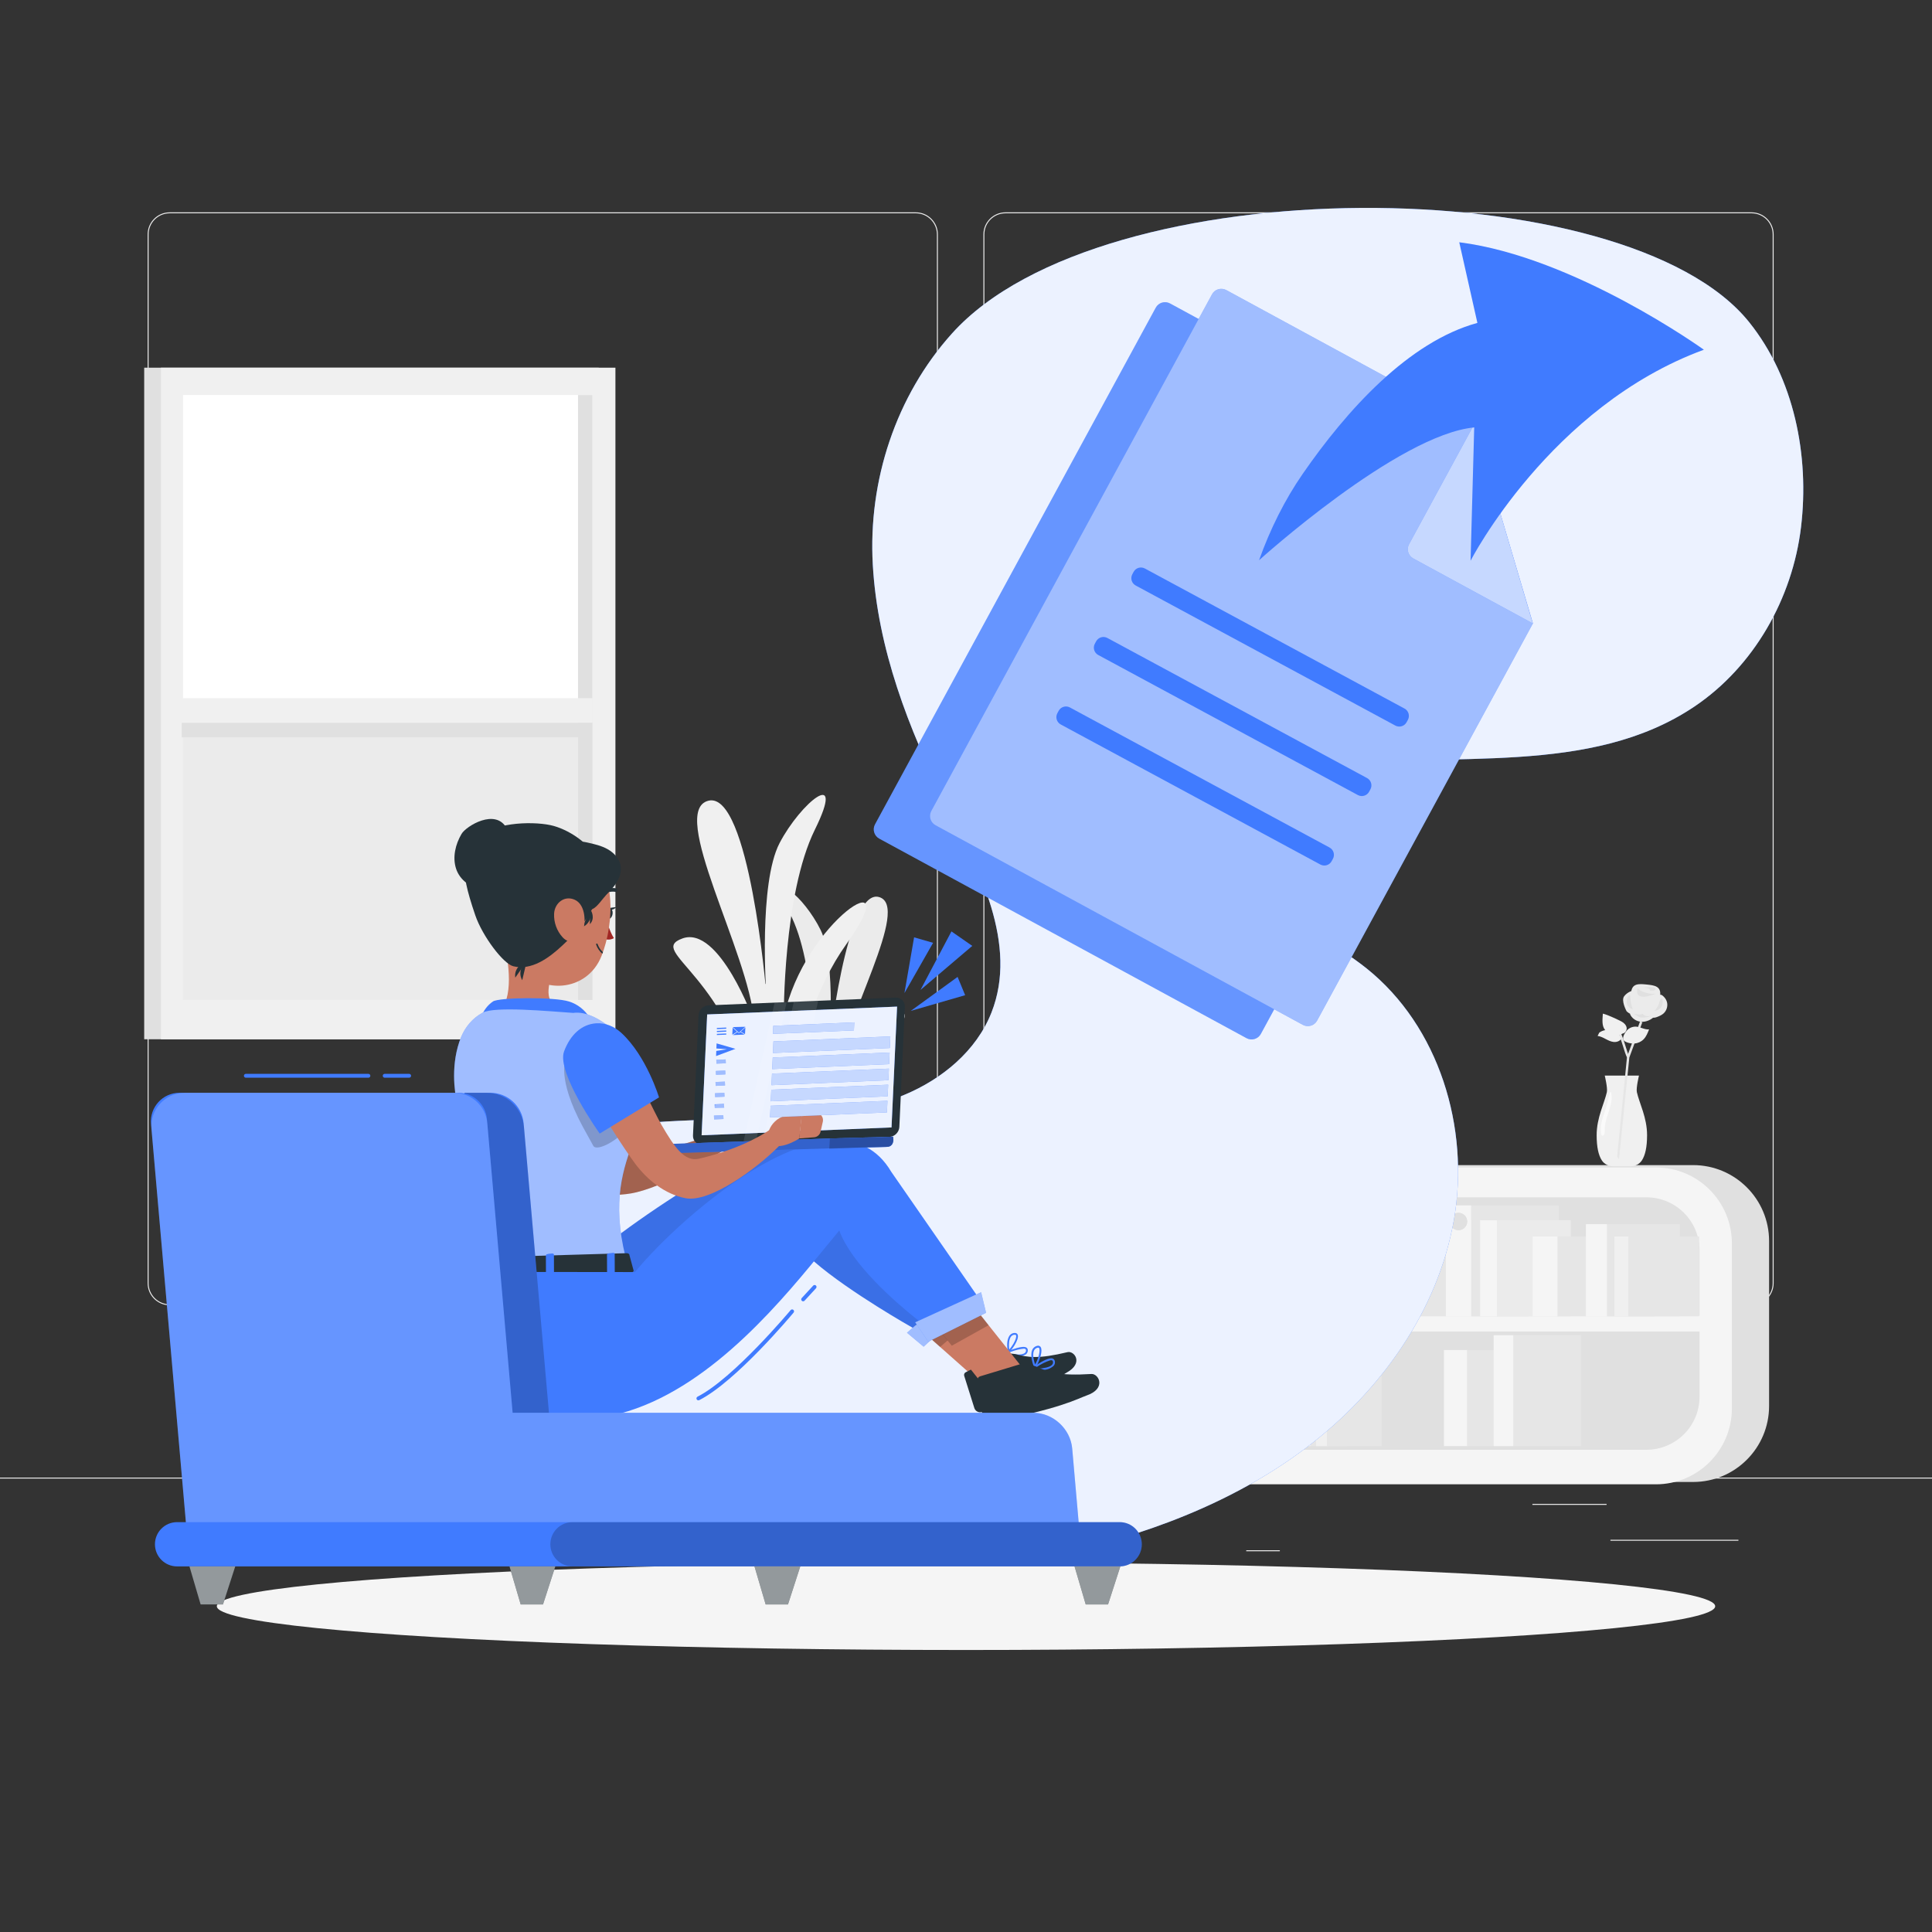 <?xml version="1.0" encoding="utf-8"?>
<!-- Generator: Adobe Illustrator 27.5.0, SVG Export Plug-In . SVG Version: 6.00 Build 0)  -->
<svg version="1.1" xmlns="http://www.w3.org/2000/svg" xmlns:xlink="http://www.w3.org/1999/xlink" x="0px" y="0px"
	 viewBox="0 0 500 500" style="enable-background:new 0 0 500 500;" xml:space="preserve">
<rect x="0" y="0" width="500" height="500" fill="#333333" stroke="none"/>
<g id="Background_Complete">
	<path style="fill:#EBEBEB;" d="M237.014,337.8H43.915c-3.147,0-5.708-2.561-5.708-5.708V60.66c0-3.147,2.561-5.708,5.708-5.708
		h193.099c3.146,0,5.707,2.561,5.707,5.708v271.432C242.721,335.239,240.16,337.8,237.014,337.8z M43.915,55.203
		c-3.01,0-5.458,2.448-5.458,5.458v271.432c0,3.01,2.448,5.458,5.458,5.458h193.099c3.009,0,5.457-2.448,5.457-5.458V60.66
		c0-3.009-2.448-5.458-5.457-5.458H43.915z"/>
	<path style="fill:#EBEBEB;" d="M453.31,337.8H260.212c-3.147,0-5.707-2.561-5.707-5.708V60.66c0-3.147,2.561-5.708,5.707-5.708
		H453.31c3.148,0,5.708,2.561,5.708,5.708v271.432C459.019,335.239,456.458,337.8,453.31,337.8z M260.212,55.203
		c-3.009,0-5.457,2.448-5.457,5.458v271.432c0,3.01,2.448,5.458,5.457,5.458H453.31c3.01,0,5.458-2.448,5.458-5.458V60.66
		c0-3.009-2.448-5.458-5.458-5.458H260.212z"/>
	<rect x="416.779" y="398.494" style="fill:#EBEBEB;" width="33.122" height="0.25"/>
	<rect x="322.527" y="401.208" style="fill:#EBEBEB;" width="8.693" height="0.25"/>
	<rect x="396.586" y="389.208" style="fill:#EBEBEB;" width="19.192" height="0.25"/>
	<rect x="52.459" y="390.888" style="fill:#EBEBEB;" width="43.193" height="0.25"/>
	<rect x="104.556" y="390.888" style="fill:#EBEBEB;" width="6.333" height="0.25"/>
	<rect x="131.471" y="395.111" style="fill:#EBEBEB;" width="93.676" height="0.25"/>
	<rect y="382.398" style="fill:#EBEBEB;" width="500" height="0.25"/>
	<g>
		<rect x="37.318" y="95.157" style="fill:#E0E0E0;" width="117.624" height="173.803"/>
		<rect x="41.647" y="95.157" style="fill:#F0F0F0;" width="117.624" height="173.803"/>
		<rect x="47.371" y="187.04" style="fill:#EBEBEB;" width="105.95" height="71.74"/>
		<rect x="47.371" y="102.22" style="fill:#FFFFFF;" width="105.95" height="84.82"/>
		<rect x="149.594" y="102.224" style="fill:#E0E0E0;" width="3.729" height="156.555"/>
		
			<rect x="96.625" y="137.457" transform="matrix(6.123234e-17 -1 1 6.123234e-17 -90.416 287.45)" style="fill:#E0E0E0;" width="3.784" height="102.951"/>
		<rect x="45.371" y="180.69" style="fill:#F0F0F0;" width="107.95" height="6.35"/>
		<g>
			<g>
				<path style="fill:#E0E0E0;" d="M438.17,383.534H294.81c-10.863,0-19.669-8.806-19.669-19.669v-42.669
					c0-10.863,8.806-19.669,19.669-19.669H438.17c10.863,0,19.669,8.806,19.669,19.669v42.669
					C457.84,374.728,449.033,383.534,438.17,383.534z"/>
				<path style="fill:#F5F5F5;" d="M428.543,384.14H285.183c-10.863,0-19.669-8.806-19.669-19.669v-42.669
					c0-10.863,8.806-19.669,19.669-19.669h143.361c10.863,0,19.669,8.806,19.669,19.669v42.669
					C448.213,375.334,439.406,384.14,428.543,384.14z"/>
				<path style="fill:#E0E0E0;" d="M439.838,340.461H274.962v-16.857c0-7.587,6.151-13.738,13.738-13.738h137.4
					c7.587,0,13.738,6.151,13.738,13.738V340.461z"/>
				<path style="fill:#E0E0E0;" d="M426.1,375.196H288.7c-7.587,0-13.738-6.151-13.738-13.738v-16.857h164.876v16.857
					C439.838,369.045,433.687,375.196,426.1,375.196z"/>
				<g>
					<rect x="365.304" y="315.788" style="fill:#E6E6E6;" width="30.187" height="24.875"/>
					<rect x="357.572" y="315.788" style="fill:#F5F5F5;" width="7.732" height="24.875"/>
					<path style="fill:#E0E0E0;" d="M363.981,333.969c0,1.404-1.138,2.543-2.543,2.543c-1.404,0-2.543-1.138-2.543-2.543
						s1.138-2.543,2.543-2.543C362.842,331.426,363.981,332.565,363.981,333.969z"/>
					<rect x="380.731" y="311.952" style="fill:#E6E6E6;" width="22.677" height="28.711"/>
					<g>
						<rect x="374.184" y="311.952" style="fill:#F5F5F5;" width="6.556" height="28.711"/>
						<circle style="fill:#E0E0E0;" cx="377.462" cy="316.124" r="2.247"/>
					</g>
					<circle style="fill:#E0E0E0;" cx="377.462" cy="316.124" r="2.247"/>
					<rect x="387.412" y="315.788" style="fill:#EBEBEB;" width="19.119" height="24.875"/>
					<rect x="383.045" y="315.788" style="fill:#F5F5F5;" width="4.367" height="24.875"/>
					<rect x="403.06" y="319.997" style="fill:#E6E6E6;" width="25.077" height="20.666"/>
					<rect x="396.639" y="319.997" style="fill:#F5F5F5;" width="6.421" height="20.666"/>
					<rect x="415.874" y="316.811" style="fill:#E6E6E6;" width="18.839" height="23.852"/>
					<rect x="410.436" y="316.811" style="fill:#F5F5F5;" width="5.447" height="23.852"/>
					<rect x="421.427" y="319.997" style="fill:#E6E6E6;" width="18.299" height="20.666"/>
					<rect x="417.792" y="319.997" style="fill:#F0F0F0;" width="3.625" height="20.666"/>
				</g>
				<g>
					<rect x="299.964" y="349.379" style="fill:#E6E6E6;" width="23.367" height="24.875"/>
					<rect x="293.978" y="349.379" style="fill:#F5F5F5;" width="5.985" height="24.875"/>
					<rect x="311.905" y="345.543" style="fill:#E6E6E6;" width="17.553" height="28.711"/>
					<rect x="306.837" y="345.543" style="fill:#F5F5F5;" width="5.075" height="28.711"/>
					<rect x="379.682" y="349.379" style="fill:#E6E6E6;" width="23.367" height="24.875"/>
					<rect x="373.697" y="349.379" style="fill:#F5F5F5;" width="5.985" height="24.875"/>
					<rect x="391.623" y="345.543" style="fill:#E6E6E6;" width="17.553" height="28.711"/>
					<rect x="386.556" y="345.543" style="fill:#F5F5F5;" width="5.075" height="28.711"/>
					<rect x="317.077" y="349.379" style="fill:#EBEBEB;" width="14.8" height="24.875"/>
					<rect x="313.696" y="349.379" style="fill:#F5F5F5;" width="3.381" height="24.875"/>
					<rect x="329.189" y="353.588" style="fill:#E6E6E6;" width="19.412" height="20.666"/>
					<rect x="324.219" y="353.588" style="fill:#F5F5F5;" width="4.97" height="20.666"/>
					<rect x="339.108" y="350.401" style="fill:#E6E6E6;" width="14.583" height="23.852"/>
					<rect x="334.899" y="350.401" style="fill:#F5F5F5;" width="4.217" height="23.852"/>
					<rect x="343.407" y="353.588" style="fill:#E6E6E6;" width="14.165" height="20.666"/>
					<rect x="340.593" y="353.588" style="fill:#F0F0F0;" width="2.806" height="20.666"/>
				</g>
				<g>
					<g>
						<g>
							<g>
								<path style="fill:#EBEBEB;" d="M340.447,277.683c-0.498-0.98-1.633-1.547-2.666-1.331c-1.033,0.216-1.878,1.198-1.985,2.304
									c-0.73-0.546-1.775-0.574-2.53-0.067c-0.755,0.507-1.175,1.518-1.018,2.449c-0.823-0.665-2.173-0.39-2.704,0.55
									c-0.531,0.941-0.119,2.327,0.826,2.777c-0.643,0.046-1.195,0.688-1.178,1.368c0.017,0.681,0.6,1.29,1.244,1.301
									c-0.651,0.015-1.251,0.588-1.329,1.272c-0.079,0.684,0.373,1.392,1.002,1.572c-0.662,0.294-0.829,1.381-0.29,1.882
									c0.539,0.5,1.538,0.183,1.727-0.548c0.101,0.211,0.413,0.261,0.568,0.09c0.155-0.171,0.095-0.498-0.109-0.596
									c0.298,0.42,1.059,0.225,1.142-0.292c-0.224,1.199,1.206,2.326,2.229,1.758c-0.295,0.501,0.122,1.199,0.66,1.355
									c0.538,0.156,1.106-0.064,1.612-0.314c0.506-0.25,1.022-0.541,1.581-0.533c0.489,0.007,0.945,0.243,1.414,0.394
									c1.488,0.477,3.208,0.023,4.309-1.138c0.773,1.038,2.606,0.759,3.07-0.468c0.119,0.589,0.64,1.059,1.208,1.092
									c0.569,0.034,1.135-0.373,1.316-0.944c0.012,0.262,0.023,0.525,0.035,0.787c1.072,0.254,2.131-1.13,1.671-2.186
									c0.765,0.014,1.49-0.647,1.588-1.449c0.099-0.802-0.441-1.637-1.185-1.831c1.261-0.354,2.224-1.662,2.238-3.042
									c0.014-1.379-0.922-2.709-2.176-3.091c-0.494-0.151-1.075-0.147-1.469,0.201c-0.395,0.348-0.447,1.115-0.006,1.395
									c0.379-1.237-0.183-2.719-1.266-3.336c-1.083-0.617-2.563-0.3-3.332,0.715c0.375-0.526,0.382-1.311,0.017-1.844
									c-0.365-0.533-1.073-0.771-1.663-0.559c-0.147-0.849-0.993-1.491-1.801-1.366s-1.445,0.997-1.355,1.855
									c-0.093-0.717-1.208-0.927-1.529-0.288C339.86,277.45,340.447,277.683,340.447,277.683z"/>
							</g>
						</g>
						<g>
							<g>
								<path style="fill:#FAFAFA;" d="M340.747,285.666c-0.331-0.23-0.749-0.354-1.143-0.275c-0.395,0.079-0.752,0.384-0.833,0.779
									c-0.081,0.395,0.164,0.846,0.556,0.941c0.476,0.115,0.953-0.277,1.438-0.209c0.173,0.025,0.333,0.107,0.502,0.152
									c0.697,0.186,1.388-0.269,1.967-0.7c0.204-0.152,0.412-0.308,0.548-0.523c0.136-0.214,0.186-0.502,0.058-0.722
									c-0.178-0.305-0.6-0.35-0.952-0.31c-0.705,0.081-1.385,0.365-1.938,0.81c0.018-0.11,0.036-0.221,0.054-0.331
									L340.747,285.666z"/>
							</g>
							<g>
								<path style="fill:#FAFAFA;" d="M350.88,285.067c-0.189-0.132-0.384-0.267-0.609-0.32c-0.225-0.053-0.489-0.005-0.631,0.177
									c-0.195,0.249-0.071,0.639,0.176,0.837c0.247,0.197,0.576,0.252,0.888,0.301c0.321,0.05,0.726,0.061,0.885-0.222
									c0.116-0.207,0.023-0.48-0.15-0.642c-0.173-0.162-0.406-0.239-0.632-0.312L350.88,285.067z"/>
							</g>
							<g>
								<path style="fill:#FAFAFA;" d="M334.873,279.797c-0.645,0.27-1.144,0.867-1.294,1.549c-0.045,0.206-0.039,0.465,0.141,0.575
									c0.128,0.078,0.292,0.046,0.437,0.011c0.618-0.147,1.237-0.294,1.855-0.44c-0.296,0.114-0.599,0.232-0.836,0.444
									c-0.236,0.211-0.395,0.54-0.318,0.848c0.091,0.361,0.487,0.583,0.859,0.578c0.373-0.005,0.719-0.19,1.022-0.408
									c0.323-0.232,0.639-0.553,0.645-0.95c0.006-0.397-0.495-0.766-0.8-0.511c0.707-0.192,1.382-0.5,1.991-0.907
									c0.22-0.147,0.437-0.313,0.576-0.539c0.139-0.226,0.186-0.524,0.059-0.756c-0.634-1.152-1.435,0.538-1.825,0.688
									C336.646,280.264,335.812,279.405,334.873,279.797z"/>
								<path style="fill:#FAFAFA;" d="M331.99,284.714c-0.065,0.225-0.021,0.497,0.163,0.643c0.183,0.146,0.508,0.097,0.592-0.122
									c-0.414,0.129-0.856,0.278-1.114,0.627c-0.258,0.349-0.194,0.958,0.218,1.093c0.257,0.084,0.532-0.042,0.77-0.172
									c0.672-0.367,1.314-0.79,1.916-1.263c-0.184,0.425,0.259,0.907,0.72,0.947c0.461,0.039,0.893-0.21,1.288-0.45
									c0.485-0.295,1.042-0.745,0.914-1.299c-0.111-0.482-0.727-0.695-1.201-0.554c-0.474,0.141-0.83,0.523-1.162,0.89
									c0.26-0.379-0.11-0.942-0.565-1.003c-0.443-0.06-0.884,0.21-1.16,0.536c0.516-0.283,0.631-1.021-0.06-1.106
									C332.861,283.424,332.098,284.339,331.99,284.714z"/>
								<path style="fill:#FAFAFA;" d="M346.146,283.058c-0.39-0.146-0.878,0.108-0.983,0.51c-0.105,0.402,0.197,0.862,0.608,0.925
									c-0.302,0.026-0.592,0.177-0.786,0.41c-0.108,0.129-0.19,0.296-0.165,0.463c0.036,0.25,0.302,0.414,0.554,0.423
									c0.252,0.009,0.492-0.098,0.722-0.202c-0.249,0.023-0.513,0.052-0.71,0.206c-0.198,0.153-0.283,0.478-0.106,0.654
									c0.148,0.147,0.393,0.123,0.594,0.066c0.452-0.127,0.873-0.363,1.215-0.684c0.257,0.285,0.639,0.491,1.018,0.429
									c0.379-0.062,0.701-0.465,0.582-0.831c-0.085-0.261-0.357-0.425-0.629-0.458c-0.272-0.033-0.545,0.042-0.805,0.126
									c0.267-0.189,0.549-0.401,0.647-0.713c0.098-0.312-0.113-0.731-0.44-0.706c-0.367,0.029-0.554,0.528-0.844,0.708
									C346.26,284.048,346.93,283.35,346.146,283.058z"/>
								<g>
									<path style="fill:#FAFAFA;" d="M339.536,281.532c-0.417,0.283-0.562,0.84-0.533,1.343c0.032,0.555,0.285,1.149,0.794,1.372
										c0.671,0.293,1.508-0.265,1.631-0.986c0.123-0.721-0.35-1.455-1-1.793C340.43,281.468,339.954,281.25,339.536,281.532z"/>
								</g>
								<g>
									<path style="fill:#FAFAFA;" d="M344.218,280.933c0.058,0.05,0.115,0.099,0.173,0.149c-0.284-0.36-0.885-0.407-1.222-0.096
										c-0.338,0.311-0.34,0.913-0.004,1.226c0.335,0.313,0.936,0.27,1.223-0.088c0.484,0.225,1.122,0.137,1.463-0.274
										c0.34-0.411,0.263-1.127-0.201-1.391c-0.464-0.263-1.17,0.132-1.121,0.663c-0.067-0.075-0.134-0.15-0.201-0.224
										L344.218,280.933z"/>
								</g>
								<g>
									<path style="fill:#FAFAFA;" d="M349.386,281.767c-0.331,0.326-0.676,0.675-0.798,1.124c-0.122,0.449,0.079,1.02,0.53,1.135
										c0.448,0.114,0.873-0.255,1.128-0.641c0.231-0.348,0.407-0.781,0.274-1.176c-0.133-0.396-0.702-0.63-0.987-0.325
										L349.386,281.767z"/>
								</g>
								<path style="fill:#FAFAFA;" d="M341.939,279.055c-0.169-0.376-0.704-0.508-1.054-0.29c-0.35,0.218-0.479,0.709-0.326,1.092
									c0.153,0.383,0.546,0.643,0.957,0.688c0.508,0.056,1.108-0.355,0.994-0.853c0.219,0.289,0.612,0.403,0.973,0.368
									c0.361-0.035,0.695-0.199,1.01-0.38c0.426-0.245,0.881-0.625,0.836-1.115c-0.036-0.39-0.414-0.691-0.804-0.727
									c-0.39-0.036-0.775,0.145-1.073,0.4c-0.234,0.2-0.429,0.447-0.682,0.622c-0.253,0.175-0.598,0.269-0.869,0.123
									L341.939,279.055z"/>
							</g>
						</g>
					</g>
					<g>
						<polygon style="fill:#F0F0F0;" points="348.299,301.795 335.493,301.795 334.239,288.888 349.553,288.888 						"/>
						<polygon style="fill:#FAFAFA;" points="350.545,289.555 333.121,289.555 332.807,287.838 350.858,287.838 						"/>
					</g>
				</g>
				<g>
					<g>
						<polygon style="fill:#EBEBEB;" points="335.001,340.635 320.301,340.635 324.907,325.794 325.581,323.625 328.906,323.625 
													"/>
						<polygon style="fill:#E0E0E0;" points="325.581,323.625 324.907,325.794 320.301,340.635 306.712,340.433 302.343,325.794 
							301.669,323.625 						"/>
						<polygon style="fill:#FAFAFA;" points="325.581,323.625 324.907,325.794 320.301,340.635 292.39,340.22 298.337,323.625 
													"/>
						<polygon style="fill:#EBEBEB;" points="325.581,323.625 324.907,325.794 297.566,325.794 298.337,323.625 						"/>
					</g>
					<g>
						<g>
							<path style="fill:#EBEBEB;" d="M301.769,332.844h-6.129l2.138-6.037l5.862,0.065L301.769,332.844z M296.348,332.344h5.054
								l1.56-4.979l-4.832-0.054L296.348,332.344z"/>
						</g>
						<g>
							<path style="fill:#EBEBEB;" d="M308.625,332.844h-6.129l2.138-6.037l5.862,0.065L308.625,332.844z M303.204,332.344h5.054
								l1.559-4.979l-4.831-0.054L303.204,332.344z"/>
						</g>
						<g>
							<path style="fill:#EBEBEB;" d="M315.482,332.844h-6.129l2.139-6.037l5.862,0.065L315.482,332.844z M310.061,332.344h5.054
								l1.56-4.979l-4.832-0.054L310.061,332.344z"/>
						</g>
						<g>
							<path style="fill:#EBEBEB;" d="M322.339,332.844h-6.128l2.138-6.037l5.861,0.065L322.339,332.844z M316.918,332.344h5.054
								l1.56-4.979l-4.831-0.054L316.918,332.344z"/>
						</g>
					</g>
					<g>
						<g>
							<path style="fill:#EBEBEB;" d="M299.63,339.25h-6.129l2.138-6.037l5.862,0.065L299.63,339.25z M294.209,338.75h5.054
								l1.56-4.98l-4.832-0.054L294.209,338.75z"/>
						</g>
						<g>
							<path style="fill:#EBEBEB;" d="M306.487,339.25h-6.128l2.138-6.037l5.861,0.065L306.487,339.25z M301.066,338.75h5.054
								l1.56-4.98l-4.831-0.054L301.066,338.75z"/>
						</g>
						<g>
							<path style="fill:#EBEBEB;" d="M313.344,339.25h-6.129l2.139-6.037l5.862,0.065L313.344,339.25z M307.922,338.75h5.054
								l1.56-4.98l-4.832-0.054L307.922,338.75z"/>
						</g>
						<g>
							<path style="fill:#EBEBEB;" d="M320.2,339.25h-6.129l2.138-6.037l5.861,0.065L320.2,339.25z M314.779,338.75h5.054l1.56-4.98
								l-4.831-0.054L314.779,338.75z"/>
						</g>
					</g>
				</g>
			</g>
			<g>
				<g>
					<path style="fill:#F0F0F0;" d="M413.211,293.789c0,3.151,0.495,5.189,1.327,6.496c0.626,0.984,1.751,1.537,2.917,1.537h4.562
						c1.166,0,2.291-0.553,2.917-1.537c0.833-1.308,1.327-3.345,1.327-6.496c0-4.57-1.993-8.229-2.643-11.151
						c-0.234-1.052,0.546-4.276,0.546-4.276h-8.856c0,0,0.78,3.224,0.546,4.276C415.203,285.56,413.211,289.219,413.211,293.789z"/>
				</g>
				<g>
					<g>
						<g>
							<g>
								<path style="fill:#EBEBEB;" d="M422.692,256.297c0,0-1.493,0.373-2.362,1.531c-0.869,1.158,0.632,3.885,0.632,3.885
									s1.419,1.448,3.183,1.017c1.764-0.431,1.764-0.431,1.764-0.431s-1.866-5.345-3.205-5.648L422.692,256.297z"/>
							</g>
						</g>
						<g>
							<g>
								<path style="fill:#EBEBEB;" d="M429.654,257.575c-0.234,2.324-2.197,4.939-4.271,4.73c-2.075-0.209-3.476-3.164-3.242-5.488
									c0.234-2.324,1.924-2.235,3.999-2.025C428.215,255.001,429.888,255.251,429.654,257.575z"/>
							</g>
							<g>
								<path style="fill:#EBEBEB;" d="M423.803,255.771c0,0,1.325,1.538,4.676,1.42
									C428.479,257.191,422.77,259.613,423.803,255.771z"/>
							</g>
							<g>
								<path style="fill:#EBEBEB;" d="M425.264,255.577c0,0,1.858,0.027,1.742,0.783c0,0,1.542,0.204,1.452-0.475
									C428.368,255.206,425.264,255.577,425.264,255.577z"/>
							</g>
							<g>
								<path style="fill:#E0E0E0;" d="M423.803,255.771c0,0,1.325,1.538,4.676,1.42
									C428.479,257.191,422.77,259.613,423.803,255.771z"/>
							</g>
							<g>
								<path style="fill:#E0E0E0;" d="M425.264,255.577c0,0,1.858,0.027,1.742,0.783c0,0,1.542,0.204,1.452-0.475
									C428.368,255.206,425.264,255.577,425.264,255.577z"/>
							</g>
						</g>
						<g>
							<path style="fill:#EBEBEB;" d="M421.82,262.38c0.45,1.176,1.672,1.967,2.928,2.053c1.256,0.086,2.507-0.473,3.407-1.352
								c0.9-0.88,1.472-2.055,1.784-3.275c0.081-0.316,0.257-1.111-0.141-1.313c-0.365-0.186-0.706,0.309-0.932,0.527
								c-0.652,0.627-1.326,1.203-2.095,1.684c-0.746,0.466-1.546,0.846-2.378,1.129C424.161,261.911,421.9,262.588,421.82,262.38z"
								/>
						</g>
						<g>
							<path style="fill:#EBEBEB;" d="M431.441,259.471c0.211,1-0.143,2.1-0.897,2.789c-0.495,0.453-1.128,0.723-1.757,0.957
								c-0.438,0.163-0.986,0.292-1.324-0.03c-0.365-0.347-0.212-0.951-0.024-1.418c0.288-0.72,0.596-1.432,0.923-2.136
								c0.268-0.577,0.553-1.574,1.006-2.021c0.426-0.421,0.845-0.045,1.283,0.402C431.041,258.413,431.325,258.922,431.441,259.471
								z"/>
						</g>
						<g>
							<path style="fill:#E0E0E0;" d="M422.581,261.212c-0.782-0.183-1.427-0.857-1.574-1.647c-0.109-0.584,0.156-1.962,0.893-2.004
								C421.98,258.846,422.039,260.009,422.581,261.212z"/>
						</g>
						<g>
							<path style="fill:#E0E0E0;" d="M428.212,261.62c0.785-0.072,1.519-0.563,1.886-1.26c0.202-0.385,0.439-2.505-0.348-1.745
								c-0.257,0.249-0.393,1.173-0.568,1.524C428.918,260.668,428.592,261.167,428.212,261.62z"/>
						</g>
						<g>
							<path style="fill:#E0E0E0;" d="M425.118,262.371c0.483,0.598,1.399,0.796,2.086,0.451c-0.155,0.389-1.492,0.486-1.909,0.528
								c-1.085,0.108-1.538-0.446-2.457-1.052C422.838,262.298,424.373,262.837,425.118,262.371z"/>
						</g>
					</g>
					<g>
						<g>
							<polygon style="fill:#E6E6E6;" points="418.512,299.315 421.069,273.488 424.455,264.325 425.042,264.542 421.671,273.664 
								419,300.02 							"/>
						</g>
					</g>
					<g>
						<g>
							<path style="fill:#E6E6E6;" d="M421.65,273.435l-0.559,0.282c-0.368-0.729-0.651-1.643-0.979-2.701
								c-0.507-1.636-1.081-3.49-2.155-5.238l0.533-0.328c1.115,1.815,1.702,3.709,2.22,5.38
								C421.029,271.862,421.305,272.753,421.65,273.435z"/>
						</g>
						<g>
							<path style="fill:#F0F0F0;" d="M423.026,270.049c0.869-0.061,1.712-0.449,2.324-1.069c0.696-0.704,1.071-1.655,1.428-2.578
								c-1.135,0.118-2.19-0.622-3.329-0.705c-0.907-0.066-1.836,0.319-2.432,1.007c-0.771,0.891-1.222,1.982-0.795,2.538
								C420.575,269.7,421.863,270.131,423.026,270.049z"/>
						</g>
						<g>
							<g>
								<path style="fill:#F0F0F0;" d="M413.884,267.253c0.839-0.697,2.635-0.978,3.653-0.587c1.018,0.391,1.78,1.287,1.994,2.221
									c-0.405,0.616-1.223,0.853-1.956,0.768c-0.733-0.085-1.405-0.434-2.058-0.776c-0.653-0.343-1.325-0.692-2.058-0.777
									L413.884,267.253z"/>
							</g>
						</g>
						<g>
							<g>
								<path style="fill:#F0F0F0;" d="M419.52,267.744c-1.482,0.165-2.81,0.461-4.157-1.225c-0.903-1.13-0.614-2.838-0.548-4.189
									c1.286,0.282,4.202,1.701,4.849,2.049s1.198,0.913,1.304,1.582c0.107,0.669-0.347,1.413-1.077,1.536
									C419.866,267.46,419.52,267.744,419.52,267.744z"/>
							</g>
						</g>
					</g>
				</g>
				<path style="fill:#FAFAFA;" d="M415.276,287.835c-0.595,1.681-1.16,3.51-0.966,5.297c0.037,0.34,0.142,0.728,0.387,0.789
					c0.228,0.056,0.454-0.224,0.535-0.533c0.081-0.309,0.06-0.639,0.059-0.961c-0.007-2.77,1.501-5.104,1.787-7.806
					c0.081-0.768-0.117-3.193-0.567-1.411C416.11,284.798,415.825,286.284,415.276,287.835z"/>
			</g>
		</g>
	</g>
	<g>
		<path style="fill:#EBEBEB;" d="M205.77,342.861c0,0,2.907-32.208-9.892-47.916c-12.8-15.708,9.993-1.407,14.03,14.258
			c0,0,0.756-28.973-12.017-47.749s8.998-4.724,12.794,15.754c0,0,0.723-25.854-5.658-39.562c-6.382-13.708,3.137-5.548,7.345,3.02
			c4.208,8.568,2.115,31.297,2.115,31.297s4.474-42.101,12.962-39.82c8.488,2.281-9.151,31.644-10.563,45.98
			c0,0,7.719-19.996,15.413-16.958c7.693,3.038-10.71,7.237-16.393,36.348l-1.663,13.528c0,0,6.976-19.657,13.356-14.493
			c6.38,5.163-15.548,18.059-18.038,46.872L205.77,342.861z"/>
		<path style="fill:#F0F0F0;" d="M207.145,344.529c0,0-2.725-39.834,13.489-58.805c16.214-18.971-12.293-2.057-17.693,17.142
			c0,0-0.157-35.774,16.106-58.531c16.263-22.758-10.976-6.117-16.208,19.028c0,0-0.2-31.925,8.041-48.634
			c8.241-16.71-3.722-6.947-9.143,3.49c-5.421,10.437-3.447,38.549-3.447,38.549s-4.394-52.091-14.928-49.549
			c-10.534,2.542,10.444,39.339,11.802,57.073c0,0-8.989-24.921-18.563-21.419c-9.574,3.502,13.021,9.274,19.255,45.376l1.69,16.746
			c0,0-8.081-24.478-16.092-18.312c-8.01,6.167,18.701,22.781,21.002,58.414L207.145,344.529z"/>
		<path style="fill:#EBEBEB;" d="M232.344,364.391c0,10.93-11.85,19.8-26.47,19.8c-14.63,0-26.48-8.87-26.48-19.8
			c0-4.93,2.4-9.42,6.38-12.88l-3.13-13.25h46.45l-3.13,13.25C229.944,354.971,232.344,359.461,232.344,364.391z"/>
	</g>
</g>
<g id="Background_Simple">
	<g>
		<g>
			<path style="fill:#407BFF;" d="M246.394,86.281c-14.543,16.155-21.744,38.146-20.515,59.848
				c1.229,21.702,9.23,42.476,18.966,61.91c8.526,17.019,18.718,36.319,11.738,54.028c-3.903,9.902-12.787,17.233-22.617,21.312
				c-9.83,4.079-20.606,5.262-31.236,5.793c-18.117,0.907-36.51,0.076-54.144,4.329c-17.634,4.253-34.988,14.747-41.805,31.557
				c-8.032,19.806,1.085,43.511,17.174,57.581c16.089,14.07,37.674,20.114,58.838,23.097c29.659,4.181,60.048,3.134,89.349-3.079
				c23.526-4.988,46.684-13.476,65.878-27.966c19.194-14.49,34.171-35.452,38.276-59.148c4.105-23.696-3.862-49.908-22.642-64.931
				c-7.812-6.249-17.227-10.524-24.08-17.813c-6.852-7.289-10.33-19.434-3.967-27.154c4.204-5.1,11.276-6.663,17.84-7.446
				c32.271-3.85,68.021,2.801,95.009-15.307c15.455-10.369,25.45-28.046,27.651-46.526c2.201-18.48-1.788-38.481-13.434-52.998
				C420.954,43.832,285.249,43.119,246.394,86.281z"/>
		</g>
		<g style="opacity:0.9;">
			<path style="fill:#FFFFFF;" d="M246.394,86.281c-14.543,16.155-21.744,38.146-20.515,59.848
				c1.229,21.702,9.23,42.476,18.966,61.91c8.526,17.019,18.718,36.319,11.738,54.028c-3.903,9.902-12.787,17.233-22.617,21.312
				c-9.83,4.079-20.606,5.262-31.236,5.793c-18.117,0.907-36.51,0.076-54.144,4.329c-17.634,4.253-34.988,14.747-41.805,31.557
				c-8.032,19.806,1.085,43.511,17.174,57.581c16.089,14.07,37.674,20.114,58.838,23.097c29.659,4.181,60.048,3.134,89.349-3.079
				c23.526-4.988,46.684-13.476,65.878-27.966c19.194-14.49,34.171-35.452,38.276-59.148c4.105-23.696-3.862-49.908-22.642-64.931
				c-7.812-6.249-17.227-10.524-24.08-17.813c-6.852-7.289-10.33-19.434-3.967-27.154c4.204-5.1,11.276-6.663,17.84-7.446
				c32.271-3.85,68.021,2.801,95.009-15.307c15.455-10.369,25.45-28.046,27.651-46.526c2.201-18.48-1.788-38.481-13.434-52.998
				C420.954,43.832,285.249,43.119,246.394,86.281z"/>
		</g>
	</g>
</g>
<g id="Shadow">
	<ellipse id="_x3C_Path_x3E__359_" style="fill:#F5F5F5;" cx="250" cy="415.693" rx="193.889" ry="11.323"/>
</g>
<g id="Graphics">
	<g>
		<g>
			<g>
				<polygon style="fill:#407BFF;" points="234.073,257.003 236.566,242.581 241.482,244.003 				"/>
			</g>
			<g>
				<polygon style="fill:#407BFF;" points="235.717,261.616 249.779,257.554 247.826,252.824 				"/>
			</g>
			<g>
				<polygon style="fill:#407BFF;" points="238.224,256.194 246.231,241.048 251.625,244.796 				"/>
			</g>
		</g>
		<g>
			<g>
				<path style="fill:#407BFF;" d="M105.889,278.912h-6.333c-0.276,0-0.5-0.224-0.5-0.5s0.224-0.5,0.5-0.5h6.333
					c0.276,0,0.5,0.224,0.5,0.5S106.165,278.912,105.889,278.912z"/>
			</g>
			<g>
				<path style="fill:#407BFF;" d="M95.346,278.912H63.624c-0.276,0-0.5-0.224-0.5-0.5s0.224-0.5,0.5-0.5h31.722
					c0.276,0,0.5,0.224,0.5,0.5S95.622,278.912,95.346,278.912z"/>
			</g>
		</g>
		<g>
			<g>
				<path style="fill:#407BFF;" d="M207.853,336.778c-0.121,0-0.243-0.044-0.339-0.132c-0.203-0.188-0.216-0.504-0.029-0.707
					l2.965-3.221c0.187-0.202,0.504-0.214,0.706-0.029c0.203,0.188,0.216,0.504,0.029,0.707l-2.965,3.221
					C208.123,336.724,207.988,336.778,207.853,336.778z"/>
			</g>
			<g>
				<path style="fill:#407BFF;" d="M180.743,362.407c-0.183,0-0.358-0.101-0.446-0.274c-0.125-0.246-0.026-0.547,0.22-0.672
					c9.267-4.693,23.953-22.229,24.101-22.406c0.176-0.211,0.491-0.241,0.704-0.063c0.212,0.177,0.241,0.492,0.063,0.704
					c-0.606,0.728-14.967,17.871-24.416,22.658C180.896,362.39,180.819,362.407,180.743,362.407z"/>
			</g>
		</g>
	</g>
</g>
<g id="Character">
	<g>
		<g>
			<g id="_x3C_Group_x3E__1_">
				<g>
					<g>
						<polygon style="fill:#CB7A63;" points="252.705,356.93 259.837,351.021 241.863,333.961 234.19,340.507 						"/>
						<path style="fill:#407BFF;" d="M265.624,348.742c-0.485-0.296-1.46-0.156-2.473,0.122c-0.482,0.137-0.976,0.302-1.421,0.464
							c-0.348,0.126-0.673,0.257-0.94,0.369c-0.399,0.171-0.693,0.301-0.792,0.349c-0.095,0.024-0.154,0.115-0.16,0.21
							c-0.007,0.035,0.01,0.074,0.029,0.102c0.033,0.048,0.08,0.087,0.142,0.105c1.012,0.269,2.048,0.441,3.095,0.524
							c0.515,0.073,1.039,0.028,1.529-0.114c0.025-0.007,0.051-0.015,0.069-0.017c0.281-0.091,0.555-0.207,0.813-0.363
							c0.333-0.268,0.513-0.684,0.474-1.112C265.984,349.122,265.85,348.881,265.624,348.742z M265.525,349.396
							c0.047,0.291-0.079,0.579-0.316,0.751c-0.186,0.157-0.458,0.262-0.807,0.328c-0.337,0.069-0.749,0.087-1.219,0.064
							c-0.549-0.02-1.193-0.105-1.9-0.239c-0.151-0.029-0.313-0.059-0.469-0.094c0.852-0.41,1.744-0.715,2.661-0.927
							c0.49-0.112,0.979-0.193,1.481-0.243c0.15-0.002,0.294,0.032,0.425,0.104C265.471,349.2,265.526,349.294,265.525,349.396z"/>
						<path style="fill:#407BFF;" d="M262.353,344.984c-0.464,0.074-0.876,0.345-1.135,0.734c-0.082,0.117-0.148,0.242-0.204,0.382
							c-0.597,1.286-0.287,3.236-0.223,3.596c0.007,0.025,0.01,0.044,0.014,0.051c0.015,0.081,0.069,0.145,0.148,0.172
							c0.044,0.02,0.09,0.029,0.141,0.015c0.03,0,0.058-0.019,0.087-0.05c0.17-0.136,0.35-0.33,0.549-0.557
							c0.286-0.336,0.587-0.754,0.85-1.196c0.616-1.006,1.06-2.148,0.787-2.739C263.259,345.143,262.997,344.878,262.353,344.984z
							 M262.949,345.577c0.173,0.387-0.164,1.284-0.666,2.162c-0.327,0.557-0.713,1.103-1.088,1.5
							c-0.078-0.633-0.159-1.831,0.147-2.716c0.063-0.204,0.151-0.386,0.258-0.54c0.166-0.245,0.412-0.433,0.691-0.512l0.136-0.022
							C262.85,345.372,262.928,345.531,262.949,345.577z"/>
						<path style="fill:#263238;" d="M258.914,350.597l-8.959,4.521c-0.355,0.166-0.535,0.567-0.422,0.942l2.641,8.384
							c0.291,0.822,1.193,1.252,2.015,0.961c0.053-0.019,0.105-0.041,0.156-0.065c15.347-5.395,20.054-9.208,21.655-10.081
							c4.567-2.492,2.003-5.732,0.297-5.328c-7.655,1.833-10.223,1.358-13.535,0.505C261.01,350.16,259.453,350.33,258.914,350.597z
							"/>
						<polygon style="opacity:0.2;enable-background:new    ;" points="241.865,333.969 250.966,342.038 243.293,348.584 
							234.191,340.515 						"/>
						<g>
							<polygon style="fill:#407BFF;" points="239.033,348.523 250.483,337.965 247.963,333.538 234.72,344.909 							"/>
							<polygon style="opacity:0.5;fill:#FFFFFF;" points="239.033,348.523 250.483,337.965 247.963,333.538 234.72,344.909 							
								"/>
						</g>
					</g>
					<g>
						<g>
							<g>
								<g>
									<g>
										<path style="fill:#407BFF;" d="M246.157,335.091l-1.534,1.319l-2.293,1.969l-1.367,1.165l-3.992,3.431l-0.766,0.654
											c0,0-16.315-9.191-25.39-17.037c-6.219-5.377-6.776-7.378-7.435-6.878c-8.771,6.672-34.733,29.732-49.445,41.73
											c-0.478,0.054-0.954,0.096-1.436,0.131c-7.86,0.576-14.044-0.286-18.838-2.115c-0.05-6.38,5.41-21.278,5.862-22.718
											c0,0,21.71-21.577,56.883-39.816c0.346-0.179,0.709-0.322,1.062-0.472c0.458-0.202,0.915-0.392,1.378-0.557
											c1.837-0.698,3.642-1.132,5.393-1.215c1.571-0.082,3.096,0.2,4.572,0.719c0.834,0.29,1.648,0.653,2.439,1.073
											c0.696,0.354,1.376,0.758,2.04,1.184c1.088,0.692,2.138,1.46,3.135,2.225c2.243,1.732,19.232,23.625,28.367,33.725
											c0.005,0.007,0.005,0.007,0.005,0.007C245.274,334.138,245.726,334.638,246.157,335.091z"/>
									</g>
								</g>
							</g>
						</g>
						<g style="opacity:0.1;">
							<g>
								<g>
									<g>
										<path d="M246.157,335.091l-1.534,1.319l-2.293,1.969l-1.367,1.165l-3.992,3.431l-0.766,0.654
											c0,0-16.315-9.191-25.39-17.037c-6.219-5.377-6.776-7.378-7.435-6.878c-8.771,6.672-34.733,29.732-49.445,41.73
											c-0.478,0.054-0.954,0.096-1.436,0.131c-7.86,0.576-14.044-0.286-18.838-2.115c-0.05-6.38,5.41-21.278,5.862-22.718
											c0,0,21.71-21.577,56.883-39.816c0.346-0.179,0.709-0.322,1.062-0.472c0.458-0.202,0.915-0.392,1.378-0.557
											c1.837-0.698,3.642-1.132,5.393-1.215c1.571-0.082,3.096,0.2,4.572,0.719c0.834,0.29,1.648,0.653,2.439,1.073
											c0.696,0.354,1.376,0.758,2.04,1.184c1.088,0.692,2.138,1.46,3.135,2.225c2.243,1.732,19.232,23.625,28.367,33.725
											c0.005,0.007,0.005,0.007,0.005,0.007C245.274,334.138,245.726,334.638,246.157,335.091z"/>
									</g>
								</g>
							</g>
						</g>
					</g>
				</g>
				<path style="fill:#CB7A63;" d="M130.315,242.965c1.372,6.228,2.814,15.316-1.462,19.594c5.305,9.338,11.674,18.029,18.98,25.9
					c9.369-16.289,0.485-26.357,0.485-26.357c-7.023-1.503-6.909-4.333-5.808-9.208L130.315,242.965z"/>
				<path style="fill:#407BFF;" d="M124.51,263.35c0.519-1.687,1.59-3.151,3.041-4.156c1.405-1.076,15.961-1.237,19.745,0.003
					c2.212,0.7,4.092,2.183,5.289,4.171L124.51,263.35z"/>
				<g>
					<g>
						<path style="fill:#CB7A63;" d="M191.677,288.147l3.766-1.717l0.186,6.141c0,0-1.762,1.573-3.688,2.167
							c-1.848,0.57-3.606-1.13-3.151-3.01l0,0C189.166,290.165,190.227,288.848,191.677,288.147z"/>
						<path style="fill:#CB7A63;" d="M200.258,288.164l-0.197,2.251c-0.055,0.695-0.558,1.277-1.239,1.43l-3.223,0.724l-0.186-6.141
							l3.271,0.048c0.868-0.012,1.575,0.683,1.579,1.552C200.264,288.073,200.262,288.119,200.258,288.164z"/>
						<path style="fill:#CB7A63;" d="M143.875,305.615c5.665,2.791,12.598,4.392,19.406,3.244
							c8.021-1.353,21.995-9.397,28.07-14.016l-2.047-3.055c-3.035,0.648-27.793,13.232-43.785,1.849
							c-2.98-2.121-14.684-10.852-18.82-10.666c-6.706,0.303-6.128,7.332-3.246,10.255
							C126.826,296.648,139.243,303.332,143.875,305.615z"/>
					</g>
					<g style="opacity:0.2;enable-background:new    ;">
						<path d="M200.063,290.415c-0.058,0.692-0.556,1.281-1.238,1.427l-3.196,0.723l-0.001,0.008c0,0-1.759,1.574-3.684,2.167
							c-0.204,0.061-0.395,0.098-0.59,0.102l-0.009,0.007c-6.08,4.621-20.043,12.658-28.059,14.01
							c-6.81,1.145-13.747-0.451-19.406-3.247c-4.634-2.281-17.055-8.968-20.43-12.386c-2.877-2.926-3.456-9.951,3.248-10.259
							c4.133-0.179,15.837,8.549,18.824,10.672c15.257,10.848,38.476-0.087,43.229-1.689c0.012-0.074,0.023-0.148,0.043-0.221
							c0.19-0.781,0.54-1.503,1.042-2.117c0.484-0.608,1.121-1.116,1.843-1.467l3.73-1.704l0.036-0.011l3.245,0.044
							c0.863-0.008,1.573,0.686,1.572,1.556c0.002,0.043,0.004,0.085-0.004,0.135L200.063,290.415z"/>
						<polygon points="195.443,286.431 195.407,286.442 195.41,286.426 						"/>
					</g>
				</g>
				<g>
					<path style="fill:#407BFF;" d="M164.838,273.402c8.495,18.709-11.199,24.055-2.178,54.733l-42.803,1.029
						c0.287-16.443,6.131-12.909-1.573-43.823c-0.652-2.618-1.737-10.129,1.053-16.969c1.086-2.661,3.024-4.922,5.553-6.288
						c3.161-1.708,17.08-0.374,23.433,0.053C155.2,261.163,163.584,271.061,164.838,273.402z"/>
					<path style="opacity:0.5;fill:#FFFFFF;" d="M164.838,273.402c8.495,18.709-11.199,24.055-2.178,54.733l-42.803,1.029
						c0.287-16.443,6.131-12.909-1.573-43.823c-0.652-2.618-1.737-10.129,1.053-16.969c1.086-2.661,3.024-4.922,5.553-6.288
						c3.161-1.708,17.08-0.374,23.433,0.053C155.2,261.163,163.584,271.061,164.838,273.402z"/>
				</g>
				<path style="fill:#263238;" d="M156.66,236.28c-0.124,0.82,0.213,1.486,0.724,1.558c0.511,0.072,1.025-0.498,1.143-1.286
					c0.118-0.788-0.213-1.486-0.725-1.558C157.292,234.922,156.775,235.499,156.66,236.28z"/>
				<path style="fill:#263238;" d="M157.57,235.004l1.964-0.272C159.533,234.732,158.348,236.068,157.57,235.004z"/>
				<path style="fill:#A02724;" d="M156.793,237.361c0,0,0.838,3.576,2.08,5.411c-1.181,0.819-2.883,0.117-2.883,0.117
					L156.793,237.361z"/>
				<path style="fill:#263238;" d="M159.493,230.779c0.154-0.061,0.264-0.198,0.29-0.362c0.035-0.255-0.139-0.492-0.393-0.534
					c-1.482-0.259-2.998,0.218-4.064,1.28c-0.189,0.175-0.201,0.471-0.026,0.661c0.175,0.19,0.471,0.201,0.661,0.026
					c0.022-0.021,0.042-0.043,0.06-0.068c0.858-0.822,2.058-1.184,3.227-0.972C159.331,230.824,159.416,230.813,159.493,230.779z"/>
				<path style="fill:#CB7A63;" d="M130.756,229.804c-0.805,9.746-1.361,13.853,2.795,19.522c6.258,8.528,18.425,7.407,22.113-1.909
					c3.342-8.384,4.106-22.914-4.787-28.131c-6.338-3.762-14.525-1.674-18.287,4.664
					C131.533,225.732,130.904,227.736,130.756,229.804z"/>
				<path style="fill:#263238;" d="M155.891,246.826c-0.735-0.623-1.299-1.444-1.618-2.383c-0.027-0.104,0.032-0.214,0.139-0.249
					c0.104-0.027,0.214,0.032,0.241,0.136c0.295,0.809,0.772,1.518,1.385,2.087L155.891,246.826z"/>
				<g>
					<path style="fill:#263238;" d="M123.814,217.125c-3.715,5.037-5.406,6.348-0.807,19.757c1.849,5.391,7.22,12.526,9.83,13.181
						c4.679,1.176,9.233-2.108,12.746-5.416c3.076-2.896,6.027-6.035,7.9-9.821c1.873-3.786,2.562-8.334,1.015-12.264
						c-1.681-4.271-7.607-8.083-12.046-9.018C137.23,212.445,126.903,212.937,123.814,217.125z"/>
					<g>
						<g>
							<path style="fill:#263238;" d="M152.967,235.662c0,0,1.169,2.014-0.308,3.512l0.03-2.675L152.967,235.662z"/>
						</g>
						<g>
							<path style="fill:#263238;" d="M152.95,235.659c0,0,0.432,3.084-2.152,4.234l1.385-3.325L152.95,235.659z"/>
						</g>
					</g>
					<g>
						<path style="fill:#263238;" d="M135.776,248.93c0,0-2.837,1.285-2.426,4.084l2.068-2.95L135.776,248.93z"/>
					</g>
					<g>
						<path style="fill:#263238;" d="M135.893,248.986c0,0-2.16,2.244-0.741,4.692l0.829-3.506L135.893,248.986z"/>
					</g>
				</g>
				<path style="fill:#263238;" d="M156.862,231.634c1.013-1.044,2.036-2.101,2.782-3.35c0.746-1.249,1.203-2.727,0.977-4.164
					c-0.291-1.858-1.687-3.395-3.321-4.326c-1.634-0.931-3.502-1.351-5.338-1.759c-0.903-0.201-1.909-0.387-2.702,0.088
					c-0.766,0.458-1.098,1.427-1.054,2.318c0.045,0.891,0.398,1.733,0.722,2.564c1.27,3.251,2.066,6.585,2.683,10.011
					c0.311,1.727,0.074,2.873,1.776,2.207C154.535,234.774,155.987,232.536,156.862,231.634z"/>
				<path style="fill:#CB7A63;" d="M143.401,236.45c-0.105,2.256,0.691,4.461,2.212,6.13c2.033,2.205,4.613,0.764,5.354-1.979
					c0.676-2.458,0.419-6.568-2.245-7.754S143.545,233.702,143.401,236.45z"/>
				<polygon style="fill:#CB7A63;" points="256.818,361.424 264.544,353.896 249.595,335.11 240.263,340.618 				"/>
				<g>
					<path style="fill:#407BFF;" d="M272.425,351.581c-0.859-0.298-2.618,0.659-3.951,1.507c-0.339,0.215-0.644,0.421-0.899,0.599
						l-0.022,0.012c-0.047,0.035-0.094,0.071-0.134,0.102c-0.301,0.213-0.519,0.371-0.599,0.434
						c-0.095,0.052-0.143,0.155-0.117,0.255c0.026,0.1,0.115,0.175,0.224,0.182c0.917,0.039,1.841,0.006,2.76-0.09
						c0.208-0.019,0.405-0.042,0.61-0.069c0.666-0.052,1.308-0.272,1.857-0.641c0.197-0.127,0.385-0.269,0.555-0.429
						c0.292-0.351,0.389-0.833,0.252-1.272C272.889,351.906,272.69,351.682,272.425,351.581z M272.475,352.296
						c0.105,0.295,0.047,0.622-0.164,0.862c-0.26,0.324-0.784,0.583-1.516,0.758c-0.569,0.142-1.26,0.236-2.065,0.279
						c-0.317,0.013-0.66,0.03-1.015,0.025c0.112-0.09,0.221-0.169,0.337-0.252c0.08-0.063,0.156-0.114,0.24-0.17
						c1.072-0.752,2.251-1.343,3.505-1.747c0.148-0.043,0.312-0.038,0.471,0.008C272.374,352.094,272.452,352.184,272.475,352.296z"
						/>
					<path style="fill:#407BFF;" d="M268.135,348.388c-0.471,0.183-0.837,0.556-1.02,1.018c-0.631,1.537,0.303,3.909,0.459,4.28
						c-0.003,0.011-0.003,0.011,0.008,0.015c0.001,0.019,0.005,0.026,0.009,0.033c0.037,0.085,0.114,0.137,0.196,0.149
						c0.053,0.009,0.105,0,0.153-0.017c0.033-0.009,0.066-0.036,0.08-0.063c0.011-0.015,0.018-0.019,0.029-0.035
						c0.138-0.181,0.286-0.415,0.425-0.681c0.741-1.388,1.426-3.708,0.824-4.51C269.12,348.342,268.79,348.124,268.135,348.388z
						 M267.888,353.114c-0.274-0.792-0.747-2.465-0.314-3.513c0.116-0.292,0.33-0.543,0.612-0.689l0.136-0.065
						c0.43-0.17,0.541-0.021,0.576,0.026C269.335,349.461,268.667,351.829,267.888,353.114z"/>
				</g>
				<polygon style="opacity:0.2;enable-background:new    ;" points="248.813,333.961 255.845,342.964 246.326,348.267 
					239.185,339.498 				"/>
				<path style="fill:#263238;" d="M119.473,325.895l-0.986,3.881c-0.146,0.307,0.221,0.598,0.709,0.586l44.076-1.044
					c0.386-0.015,0.699-0.21,0.718-0.455l-1.103-4.07c0.03-0.261-0.32-0.481-0.74-0.47l-41.97,1.234
					C119.9,325.538,119.632,325.666,119.473,325.895z"/>
				<path style="fill:#407BFF;" d="M158.686,329.784l-1.157,0.122c-0.229-0.006-0.422-0.07-0.419-0.215l-0.021-5.014
					c0.004-0.144,0.186-0.283,0.415-0.311l1.157-0.131c0.229,0.006,0.422,0.07,0.418,0.223l0.021,5.006
					C159.098,329.616,158.916,329.756,158.686,329.784z"/>
				<g>
					<path style="fill:#407BFF;" d="M142.912,329.987l-1.157,0.122c-0.229-0.006-0.414-0.07-0.418-0.215l-0.013-5.014
						c0.004-0.144,0.186-0.284,0.415-0.311l1.149-0.131c0.229,0.006,0.422,0.07,0.418,0.223l0.021,5.006
						C143.331,329.837,143.142,329.959,142.912,329.987z"/>
					<path style="fill:#407BFF;" d="M142.912,329.987l-1.157,0.122c-0.229-0.006-0.414-0.07-0.418-0.215l-0.013-5.014
						c0.004-0.144,0.186-0.284,0.415-0.311l1.149-0.131c0.229,0.006,0.422,0.07,0.418,0.223l0.021,5.006
						C143.331,329.837,143.142,329.959,142.912,329.987z"/>
				</g>
				<path style="fill:#407BFF;" d="M254.721,337.989l-1.952,1.101l-0.008,0.008l-3.354,1.894l-3.012,1.685l-0.009,0.008
					l-3.087,1.744v0.008l-1.185,0.667c0,0-0.267-0.192-0.743-0.542c-0.184-0.125-0.392-0.275-0.634-0.459
					c-0.734-0.551-1.76-1.318-2.954-2.269c0,0,0,0,0-0.008c-6.216-4.914-17.288-14.577-20.584-23.362
					c-2.128,2.536-4.681,5.724-7.601,9.245c-12.574,15.169-32.115,36.579-55.611,39.366c-0.476,0.067-0.951,0.109-1.435,0.15
					c-7.851,0.676-14.042-0.108-18.857-1.877c-12.19-4.464-15.586-15.177-14.752-24.289v-0.033
					c0.075-4.264,0.909-11.865,0.909-11.865l44.472,0.05c6.266-7.609,18.84-19.533,31.698-27.05c0.3-0.192,0.609-0.367,0.918-0.534
					c0.384-0.225,0.768-0.434,1.151-0.642c4.18-2.286,8.36-4.063,12.324-5.023c0.884-0.209,1.752-0.392,2.611-0.517
					c0.901-0.142,1.786-0.217,2.662-0.259v0.008c6.091-0.275,11.381,1.986,14.969,8.068l23.396,33.759L254.721,337.989z"/>
				<g>
					<g>
						<g id="Monitor_Screen_1_">
							<g id="PC_1_">
								<g>
									<polygon style="fill:#407BFF;" points="230.724,291.777 181.577,293.807 183.016,262.54 232.162,260.509 									"/>
									<path style="fill:#263238;" d="M230.148,294.243l-48.43,2.001c-1.374,0.057-2.436-1.015-2.373-2.394l1.43-31.073
										c0.063-1.379,1.229-2.543,2.602-2.599l48.43-2.001c1.374-0.057,2.436,1.015,2.373,2.394l-1.429,31.073
										C232.688,293.023,231.522,294.187,230.148,294.243z"/>
									<g>
										<polygon style="fill:#407BFF;" points="230.724,291.777 181.577,293.807 183.016,262.54 232.162,260.509 										"/>
										<polygon style="opacity:0.9;fill:#FFFFFF;" points="230.724,291.777 181.577,293.807 183.016,262.54 232.162,260.509 
																					"/>
									</g>
									<g>
										<polygon style="opacity:0.1;fill:#FFFFFF;enable-background:new    ;" points="200.458,259.49 192.341,295.791 
											195.571,295.657 203.581,259.361 										"/>
										<polygon style="opacity:0.1;fill:#FFFFFF;enable-background:new    ;" points="205.441,259.284 197.325,295.585 
											203.73,295.32 211.74,259.024 										"/>
									</g>
								</g>
							</g>
						</g>
						<path style="fill:#407BFF;" d="M214.772,294.633l16.355-0.46c0.282,1.898-0.529,2.612-1.571,2.638l-5.231,0.133l-3.495,0.076
							l-5.429,0.154l-33.69,0.984l-0.268-2.372L214.772,294.633z"/>
						<g>
							<path style="fill:#407BFF;" d="M214.772,294.633l16.355-0.46c0.282,1.898-0.529,2.612-1.571,2.638l-5.231,0.133l-3.495,0.076
								l-5.429,0.154l-41.704,1.279c-0.478,0.015-0.92-0.254-1.126-0.686l0,0c-0.374-0.785,0.179-1.695,1.048-1.725L214.772,294.633
								z"/>
							<path style="opacity:0.2;" d="M214.772,294.633l16.355-0.46c0.282,1.898-0.529,2.612-1.571,2.638l-5.231,0.133l-3.495,0.076
								l-5.429,0.154l-41.704,1.279c-0.478,0.015-0.92-0.254-1.126-0.686l0,0c-0.374-0.785,0.179-1.695,1.048-1.725L214.772,294.633
								z"/>
						</g>
					</g>
					<path style="opacity:0.2;" d="M231.128,294.173l0.098,0.661c0.152,1.023-0.627,1.951-1.669,1.977l-5.231,0.133l-9.711,0.348
						l0.157-2.658L231.128,294.173z"/>
				</g>
				<path style="opacity:0.2;" d="M146.393,274.315c0,0-2.314,4.711,4.36,17.152l2.791,5.073l0,0c0.92,1.673,7.035-1.736,8.86-4.874
					l0,0C162.403,291.666,150.705,284.65,146.393,274.315z"/>
				<g>
					<path style="fill:#CB7A63;" d="M202.96,288.818l4.654-1.37l-0.747,7.186c0,0-6.487,4.339-8.735,0.191l0.904-2.317
						C199.719,290.748,201.161,289.392,202.96,288.818z"/>
					<path style="fill:#CB7A63;" d="M212.95,290.274l-0.583,2.59c-0.173,0.801-0.85,1.394-1.667,1.459l-3.867,0.304l0.747-7.185
						l3.802,0.603c1.012,0.132,1.727,1.059,1.595,2.072C212.97,290.169,212.961,290.222,212.95,290.274z"/>
					<path style="fill:#CB7A63;" d="M164.243,300.973c3.243,4.398,7.803,8.073,13.167,9.122c6.318,1.236,18.476-7.703,24.185-13.488
						c-0.288-2.442-0.124-3.76-2.559-4.1c0,0-6.274,4.6-18.11,7.36c-3.822,0.892-6.372-3.018-9.707-8.706
						c-1.663-2.836-7.043-14.475-9.069-17.064c-3.255-4.161-12.521-1.176-8.843,8.83
						C154.855,287.138,161.591,297.376,164.243,300.973z"/>
				</g>
				<g>
					<path style="fill:#407BFF;" d="M160.777,267.288c6.578,6.038,9.776,16.719,9.776,16.719l-15.355,9.36
						c0,0-11.233-15.755-9.225-21.246c1.581-4.265,4.51-7.056,8.357-7.297C156.715,264.674,159.016,265.671,160.777,267.288z"/>
				</g>
				<path style="fill:#407BFF;" d="M125.563,330.594l-1.164,0.028c-0.228-0.026-0.414-0.108-0.397-0.259l0.423-4.988
					c0.018-0.152,0.211-0.274,0.442-0.282l1.164-0.028c0.227,0.026,0.413,0.116,0.397,0.259l-0.424,4.996
					C125.987,330.472,125.791,330.62,125.563,330.594z"/>
				<g>
					<polygon style="fill:#407BFF;" points="240.227,347.232 255.194,339.751 253.914,334.429 236.854,342.215 					"/>
					<polygon style="opacity:0.5;fill:#FFFFFF;" points="240.227,347.232 255.194,339.751 253.914,334.429 236.854,342.215 					"/>
				</g>
				<path style="fill:#263238;" d="M263.943,353.076l-10.318,3.126c-0.406,0.11-0.671,0.501-0.621,0.919l1.243,9.362
					c0.156,0.924,1.031,1.546,1.955,1.39c0.06-0.01,0.119-0.023,0.177-0.04c17.24-2.869,22.927-6.033,24.783-6.661
					c5.295-1.792,3.18-5.695,1.3-5.584c-8.44,0.523-11.071-0.455-14.417-1.971C266.242,353.001,264.562,352.893,263.943,353.076z"/>
			</g>
			<g>
				<path style="fill:#263238;" d="M125.172,229.691c-3.098,0.488-6.17-1.89-7.14-4.873c-0.97-2.983-0.167-6.314,1.423-9.017
					c1.175-1.996,8.842-6.742,11.686-1.402C136.801,225.023,125.172,229.691,125.172,229.691z"/>
			</g>
		</g>
		<g>
			<g>
				<g>
					<polygon style="fill:#407BFF;" points="230.284,271.228 200.034,272.514 200.168,269.514 230.418,268.227 					"/>
				</g>
				<g style="opacity:0.7;">
					<polygon style="fill:#FFFFFF;" points="230.284,271.228 200.034,272.514 200.168,269.514 230.418,268.227 					"/>
				</g>
			</g>
			<g>
				<g>
					<polygon style="fill:#407BFF;" points="230.098,275.393 199.848,276.68 199.982,273.679 230.232,272.392 					"/>
				</g>
				<g style="opacity:0.7;">
					<polygon style="fill:#FFFFFF;" points="230.098,275.393 199.848,276.68 199.982,273.679 230.232,272.392 					"/>
				</g>
			</g>
			<g>
				<g>
					<polygon style="fill:#407BFF;" points="229.911,279.558 199.661,280.845 199.796,277.845 230.045,276.558 					"/>
				</g>
				<g style="opacity:0.7;">
					<polygon style="fill:#FFFFFF;" points="229.911,279.558 199.661,280.845 199.796,277.845 230.045,276.558 					"/>
				</g>
			</g>
			<g>
				<g>
					<polygon style="fill:#407BFF;" points="229.724,283.724 199.475,285.011 199.609,282.01 229.859,280.723 					"/>
				</g>
				<g style="opacity:0.7;">
					<polygon style="fill:#FFFFFF;" points="229.724,283.724 199.475,285.011 199.609,282.01 229.859,280.723 					"/>
				</g>
			</g>
			<g>
				<g>
					<polygon style="fill:#407BFF;" points="229.538,287.889 199.288,289.176 199.422,286.175 229.672,284.888 					"/>
				</g>
				<g style="opacity:0.7;">
					<polygon style="fill:#FFFFFF;" points="229.538,287.889 199.288,289.176 199.422,286.175 229.672,284.888 					"/>
				</g>
			</g>
			<g>
				<g>
					<g>
						
							<rect x="185.401" y="274.251" transform="matrix(0.999 -0.043 0.043 0.999 -11.631 8.271)" style="fill:#407BFF;" width="2.428" height="1.001"/>
					</g>
				</g>
				<g style="opacity:0.5;">
					
						<rect x="185.401" y="274.251" transform="matrix(0.999 -0.043 0.043 0.999 -11.631 8.271)" style="fill:#FFFFFF;" width="2.428" height="1.001"/>
				</g>
			</g>
			<g>
				<g>
					<g>
						
							<rect x="185.286" y="277.136" transform="matrix(0.999 -0.043 0.043 0.999 -11.755 8.268)" style="fill:#407BFF;" width="2.429" height="1.001"/>
					</g>
				</g>
				<g style="opacity:0.5;">
					
						<rect x="185.286" y="277.136" transform="matrix(0.999 -0.043 0.043 0.999 -11.755 8.268)" style="fill:#FFFFFF;" width="2.429" height="1.001"/>
				</g>
			</g>
			<g>
				<g>
					<g>
						
							<rect x="185.172" y="280.021" transform="matrix(0.999 -0.043 0.043 0.999 -11.852 8.246)" style="fill:#407BFF;" width="2.428" height="1.001"/>
					</g>
				</g>
				<g style="opacity:0.5;">
					
						<rect x="185.172" y="280.021" transform="matrix(0.999 -0.043 0.043 0.999 -11.852 8.246)" style="fill:#FFFFFF;" width="2.428" height="1.001"/>
				</g>
			</g>
			<g>
				<g>
					<g>
						
							<rect x="185.058" y="282.906" transform="matrix(0.999 -0.043 0.043 0.999 -12.003 8.264)" style="fill:#407BFF;" width="2.428" height="1.001"/>
					</g>
				</g>
				<g style="opacity:0.5;">
					
						<rect x="185.058" y="282.906" transform="matrix(0.999 -0.043 0.043 0.999 -12.003 8.264)" style="fill:#FFFFFF;" width="2.428" height="1.001"/>
				</g>
			</g>
			<g>
				<g>
					<g>
						
							<rect x="184.944" y="285.79" transform="matrix(0.999 -0.043 0.043 0.999 -12.1 8.242)" style="fill:#407BFF;" width="2.428" height="1.001"/>
					</g>
				</g>
				<g style="opacity:0.5;">
					<polygon style="fill:#FFFFFF;" points="184.966,286.843 185.058,285.837 187.483,285.733 187.392,286.739 					"/>
				</g>
			</g>
			<g>
				<g>
					<g>
						
							<rect x="184.829" y="288.676" transform="matrix(0.999 -0.042 0.042 0.999 -11.999 8.081)" style="fill:#407BFF;" width="2.429" height="1.001"/>
					</g>
				</g>
				<g style="opacity:0.5;">
					
						<rect x="184.829" y="288.676" transform="matrix(0.999 -0.042 0.042 0.999 -11.999 8.081)" style="fill:#FFFFFF;" width="2.429" height="1.001"/>
				</g>
			</g>
			<g>
				<polygon style="fill:#407BFF;" points="190.337,271.439 185.319,273.305 185.374,271.987 188.152,271.539 185.4,271.347 
					185.454,270.029 				"/>
			</g>
			<g>
				<g>
					<polygon style="fill:#407BFF;" points="220.994,266.668 200.034,267.56 200.127,265.481 221.087,264.589 					"/>
				</g>
				<g style="opacity:0.7;">
					<polygon style="fill:#FFFFFF;" points="220.994,266.668 200.034,267.56 200.127,265.481 221.087,264.589 					"/>
				</g>
			</g>
			<g>
				<g>
					<polygon style="fill:#407BFF;" points="192.714,267.743 189.641,267.881 190.883,267.09 191.223,267.403 191.591,267.081 					
						"/>
				</g>
				<g>
					<polygon style="fill:#407BFF;" points="190.758,266.994 189.516,267.785 189.608,265.955 					"/>
				</g>
				<g>
					<polygon style="fill:#407BFF;" points="192.907,265.896 192.806,267.635 191.684,266.973 					"/>
				</g>
				<g>
					
						<rect x="191.178" y="266.701" transform="matrix(0.687 -0.727 0.727 0.687 -133.945 222.398)" style="fill:#FFFFFF;" width="0.099" height="0.013"/>
				</g>
				<g>
					
						<rect x="191.231" y="266.658" transform="matrix(0.726 -0.688 0.688 0.726 -131.019 204.613)" style="fill:#FFFFFF;" width="0.013" height="0.099"/>
				</g>
				<g>
					<polygon style="fill:#407BFF;" points="192.907,265.724 191.591,266.923 191.223,267.245 190.883,266.933 189.733,265.893 
						189.641,265.81 					"/>
				</g>
			</g>
			<g>
				<g>
					<g>
						
							<rect x="185.401" y="266.107" transform="matrix(0.999 -0.043 0.043 0.999 -11.138 8.165)" style="fill:#407BFF;" width="2.429" height="0.299"/>
					</g>
				</g>
				<g>
					<g>
						
							<rect x="185.401" y="266.872" transform="matrix(0.999 -0.043 0.043 0.999 -11.167 8.163)" style="fill:#407BFF;" width="2.429" height="0.299"/>
					</g>
				</g>
				<g>
					<g>
						
							<rect x="185.401" y="267.637" transform="matrix(0.999 -0.043 0.043 0.999 -11.203 8.166)" style="fill:#407BFF;" width="2.429" height="0.299"/>
					</g>
				</g>
			</g>
		</g>
	</g>
</g>
<g id="Files">
	<g>
		<g>
			<g>
				<g>
					<path style="fill:#407BFF;" d="M328.705,115.677h-14.566c-1.321,0-2.392-1.071-2.392-2.392c0-1.321,1.071-2.392,2.392-2.392
						h14.566c1.321,0,2.392,1.071,2.392,2.392C331.097,114.606,330.026,115.677,328.705,115.677z"/>
				</g>
				<g style="opacity:0.7;">
					<path style="fill:#FFFFFF;" d="M328.705,115.677h-14.566c-1.321,0-2.392-1.071-2.392-2.392c0-1.321,1.071-2.392,2.392-2.392
						h14.566c1.321,0,2.392,1.071,2.392,2.392C331.097,114.606,330.026,115.677,328.705,115.677z"/>
				</g>
			</g>
			<g>
				<g>
					<g>
						<g>
							<path style="fill:#407BFF;" d="M382.158,164.788l-55.855,102.798c-0.719,1.324-2.375,1.814-3.699,1.095l-95.054-51.647
								c-1.324-0.719-1.814-2.375-1.094-3.699l72.651-133.71c0.719-1.324,2.375-1.814,3.699-1.094l64.046,34.799L382.158,164.788z"
								/>
						</g>
						<g style="opacity:0.2;">
							<path style="fill:#FFFFFF;" d="M382.158,164.788l-55.855,102.798c-0.719,1.324-2.375,1.814-3.699,1.095l-95.054-51.647
								c-1.324-0.719-1.814-2.375-1.094-3.699l72.651-133.71c0.719-1.324,2.375-1.814,3.699-1.094l64.046,34.799L382.158,164.788z"
								/>
						</g>
						
							<rect x="273.811" y="168.408" transform="matrix(0.88 0.475 -0.475 0.88 118.811 -128.657)" style="fill:#407BFF;" width="80.657" height="5.002"/>
						
							<rect x="264.11" y="186.39" transform="matrix(0.88 0.475 -0.475 0.88 126.185 -121.896)" style="fill:#407BFF;" width="80.657" height="5.003"/>
						
							<rect x="254.409" y="204.372" transform="matrix(0.88 0.475 -0.475 0.88 133.56 -115.134)" style="fill:#407BFF;" width="80.657" height="5.003"/>
						<path style="fill:#407BFF;" d="M366.944,113.285l-16.848,31.007c-0.719,1.324-0.229,2.98,1.094,3.699l30.912,16.796
							L366.944,113.285z"/>
						<path style="opacity:0.7;fill:#FFFFFF;" d="M366.944,113.285l-16.848,31.007c-0.719,1.324-0.229,2.98,1.094,3.699
							l30.912,16.796L366.944,113.285z"/>
					</g>
					<g>
						<g>
							<path style="fill:#407BFF;" d="M396.724,161.332L340.868,264.13c-0.719,1.324-2.375,1.814-3.699,1.095l-95.054-51.647
								c-1.324-0.719-1.814-2.375-1.095-3.699l72.651-133.71c0.719-1.324,2.375-1.814,3.699-1.094l64.046,34.799L396.724,161.332z"
								/>
						</g>
						<g style="opacity:0.5;">
							<path style="fill:#FFFFFF;" d="M396.724,161.332L340.868,264.13c-0.719,1.324-2.375,1.814-3.699,1.095l-95.054-51.647
								c-1.324-0.719-1.814-2.375-1.095-3.699l72.651-133.71c0.719-1.324,2.375-1.814,3.699-1.094l64.046,34.799L396.724,161.332z"
								/>
						</g>
						<path style="fill:#407BFF;" d="M363.491,183.377l-67.198-36.251c-1.046-0.564-2.352-0.174-2.916,0.872l-0.331,0.614
							c-0.564,1.046-0.174,2.352,0.872,2.916l67.197,36.251c1.046,0.564,2.352,0.174,2.916-0.872l0.332-0.614
							C364.928,185.247,364.537,183.942,363.491,183.377z"/>
						<path style="fill:#407BFF;" d="M353.79,201.359l-67.198-36.251c-1.046-0.564-2.352-0.174-2.916,0.872l-0.331,0.614
							c-0.565,1.046-0.174,2.352,0.872,2.916l67.198,36.251c1.046,0.564,2.352,0.174,2.916-0.872l0.331-0.614
							C355.227,203.229,354.837,201.924,353.79,201.359z"/>
						<path style="fill:#407BFF;" d="M344.09,219.341l-67.198-36.251c-1.046-0.564-2.352-0.174-2.916,0.872l-0.331,0.614
							c-0.564,1.046-0.174,2.352,0.872,2.916l67.198,36.251c1.046,0.564,2.352,0.174,2.916-0.872l0.331-0.614
							C345.526,221.211,345.136,219.906,344.09,219.341z"/>
						<path style="fill:#407BFF;" d="M381.51,109.829l-16.848,31.007c-0.719,1.324-0.229,2.98,1.095,3.699l30.912,16.796
							L381.51,109.829z"/>
						<path style="opacity:0.7;fill:#FFFFFF;" d="M381.51,109.829l-16.848,31.007c-0.719,1.324-0.229,2.98,1.095,3.699
							l30.912,16.796L381.51,109.829z"/>
					</g>
				</g>
			</g>
		</g>
		<path style="fill:#407BFF;" d="M377.652,62.696l4.696,20.869c-17.802,4.889-33.768,22.504-45.263,39.149
			c-4.535,6.567-8.372,14.205-11.241,22.272c0,0,35.894-32.465,55.681-34.37l-0.941,34.498c0,0,20.521-39.974,60.377-54.604
			C440.962,90.51,407.577,66.471,377.652,62.696z"/>
	</g>
</g>
<g id="Couch">
	<g>
		<g>
			<g>
				<g>
					<path style="fill:#407BFF;" d="M135.514,290.703l9.07,103.673h-14.617l-9.76-111.562h6.698
						C131.386,282.814,135.124,286.239,135.514,290.703z"/>
					<path style="opacity:0.2;" d="M135.596,291.639l8.988,102.737h-14.617l-9.76-111.562h5.759
						C130.978,282.814,135.159,286.645,135.596,291.639z"/>
				</g>
				<g>
					<path style="fill:#407BFF;" d="M126.012,289.568l9.17,104.808H48.144l-9.057-103.518c-0.378-4.324,3.03-8.044,7.371-8.044
						h72.184C122.478,282.814,125.678,285.746,126.012,289.568z"/>
					<path style="opacity:0.2;fill:#FFFFFF;" d="M126.112,290.708l9.07,103.668H48.144l-8.938-102.161
						c-0.442-5.054,3.541-9.401,8.615-9.401h69.677C121.981,282.814,125.721,286.241,126.112,290.708z"/>
				</g>
			</g>
			<g>
				<g>
					<path style="fill:#407BFF;" d="M279.192,394.377H48.541l-2.515-28.747h221.406c5.106,0,9.608,4.139,10.054,9.245
						L279.192,394.377z"/>
					<path style="opacity:0.2;fill:#FFFFFF;" d="M279.192,394.377H48.541l-2.515-28.747h221.406c5.106,0,9.608,4.139,10.054,9.245
						L279.192,394.377z"/>
				</g>
			</g>
			<path style="fill:#407BFF;" d="M289.767,405.385H45.83c-3.164,0-5.729-2.565-5.729-5.729l0,0c0-3.164,2.565-5.729,5.729-5.729
				h243.936c3.164,0,5.729,2.565,5.729,5.729l0,0C295.495,402.821,292.931,405.385,289.767,405.385z"/>
			<path style="opacity:0.2;" d="M289.767,405.385H148.158c-3.164,0-5.729-2.565-5.729-5.729l0,0c0-3.164,2.565-5.729,5.729-5.729
				h141.608c3.164,0,5.729,2.565,5.729,5.729l0,0C295.495,402.821,292.931,405.385,289.767,405.385z"/>
		</g>
		<g>
			<g>
				<polygon style="fill:#263238;" points="49.029,405.385 51.92,415.223 57.702,415.223 60.882,405.385 				"/>
				<polygon style="opacity:0.5;fill:#FFFFFF;" points="49.029,405.385 51.92,415.223 57.702,415.223 60.882,405.385 				"/>
			</g>
			<g>
				<polygon style="fill:#263238;" points="131.861,405.385 134.753,415.223 140.535,415.223 143.715,405.385 				"/>
				<polygon style="opacity:0.5;fill:#FFFFFF;" points="131.861,405.385 134.753,415.223 140.535,415.223 143.715,405.385 				"/>
			</g>
			<g>
				<polygon style="fill:#263238;" points="195.259,405.385 198.15,415.223 203.932,415.223 207.112,405.385 				"/>
				<polygon style="opacity:0.5;fill:#FFFFFF;" points="195.259,405.385 198.15,415.223 203.932,415.223 207.112,405.385 				"/>
			</g>
			<g>
				<polygon style="fill:#263238;" points="278.091,405.385 280.982,415.223 286.764,415.223 289.944,405.385 				"/>
				<polygon style="opacity:0.5;fill:#FFFFFF;" points="278.091,405.385 280.982,415.223 286.764,415.223 289.944,405.385 				"/>
			</g>
		</g>
	</g>
</g>
</svg>
